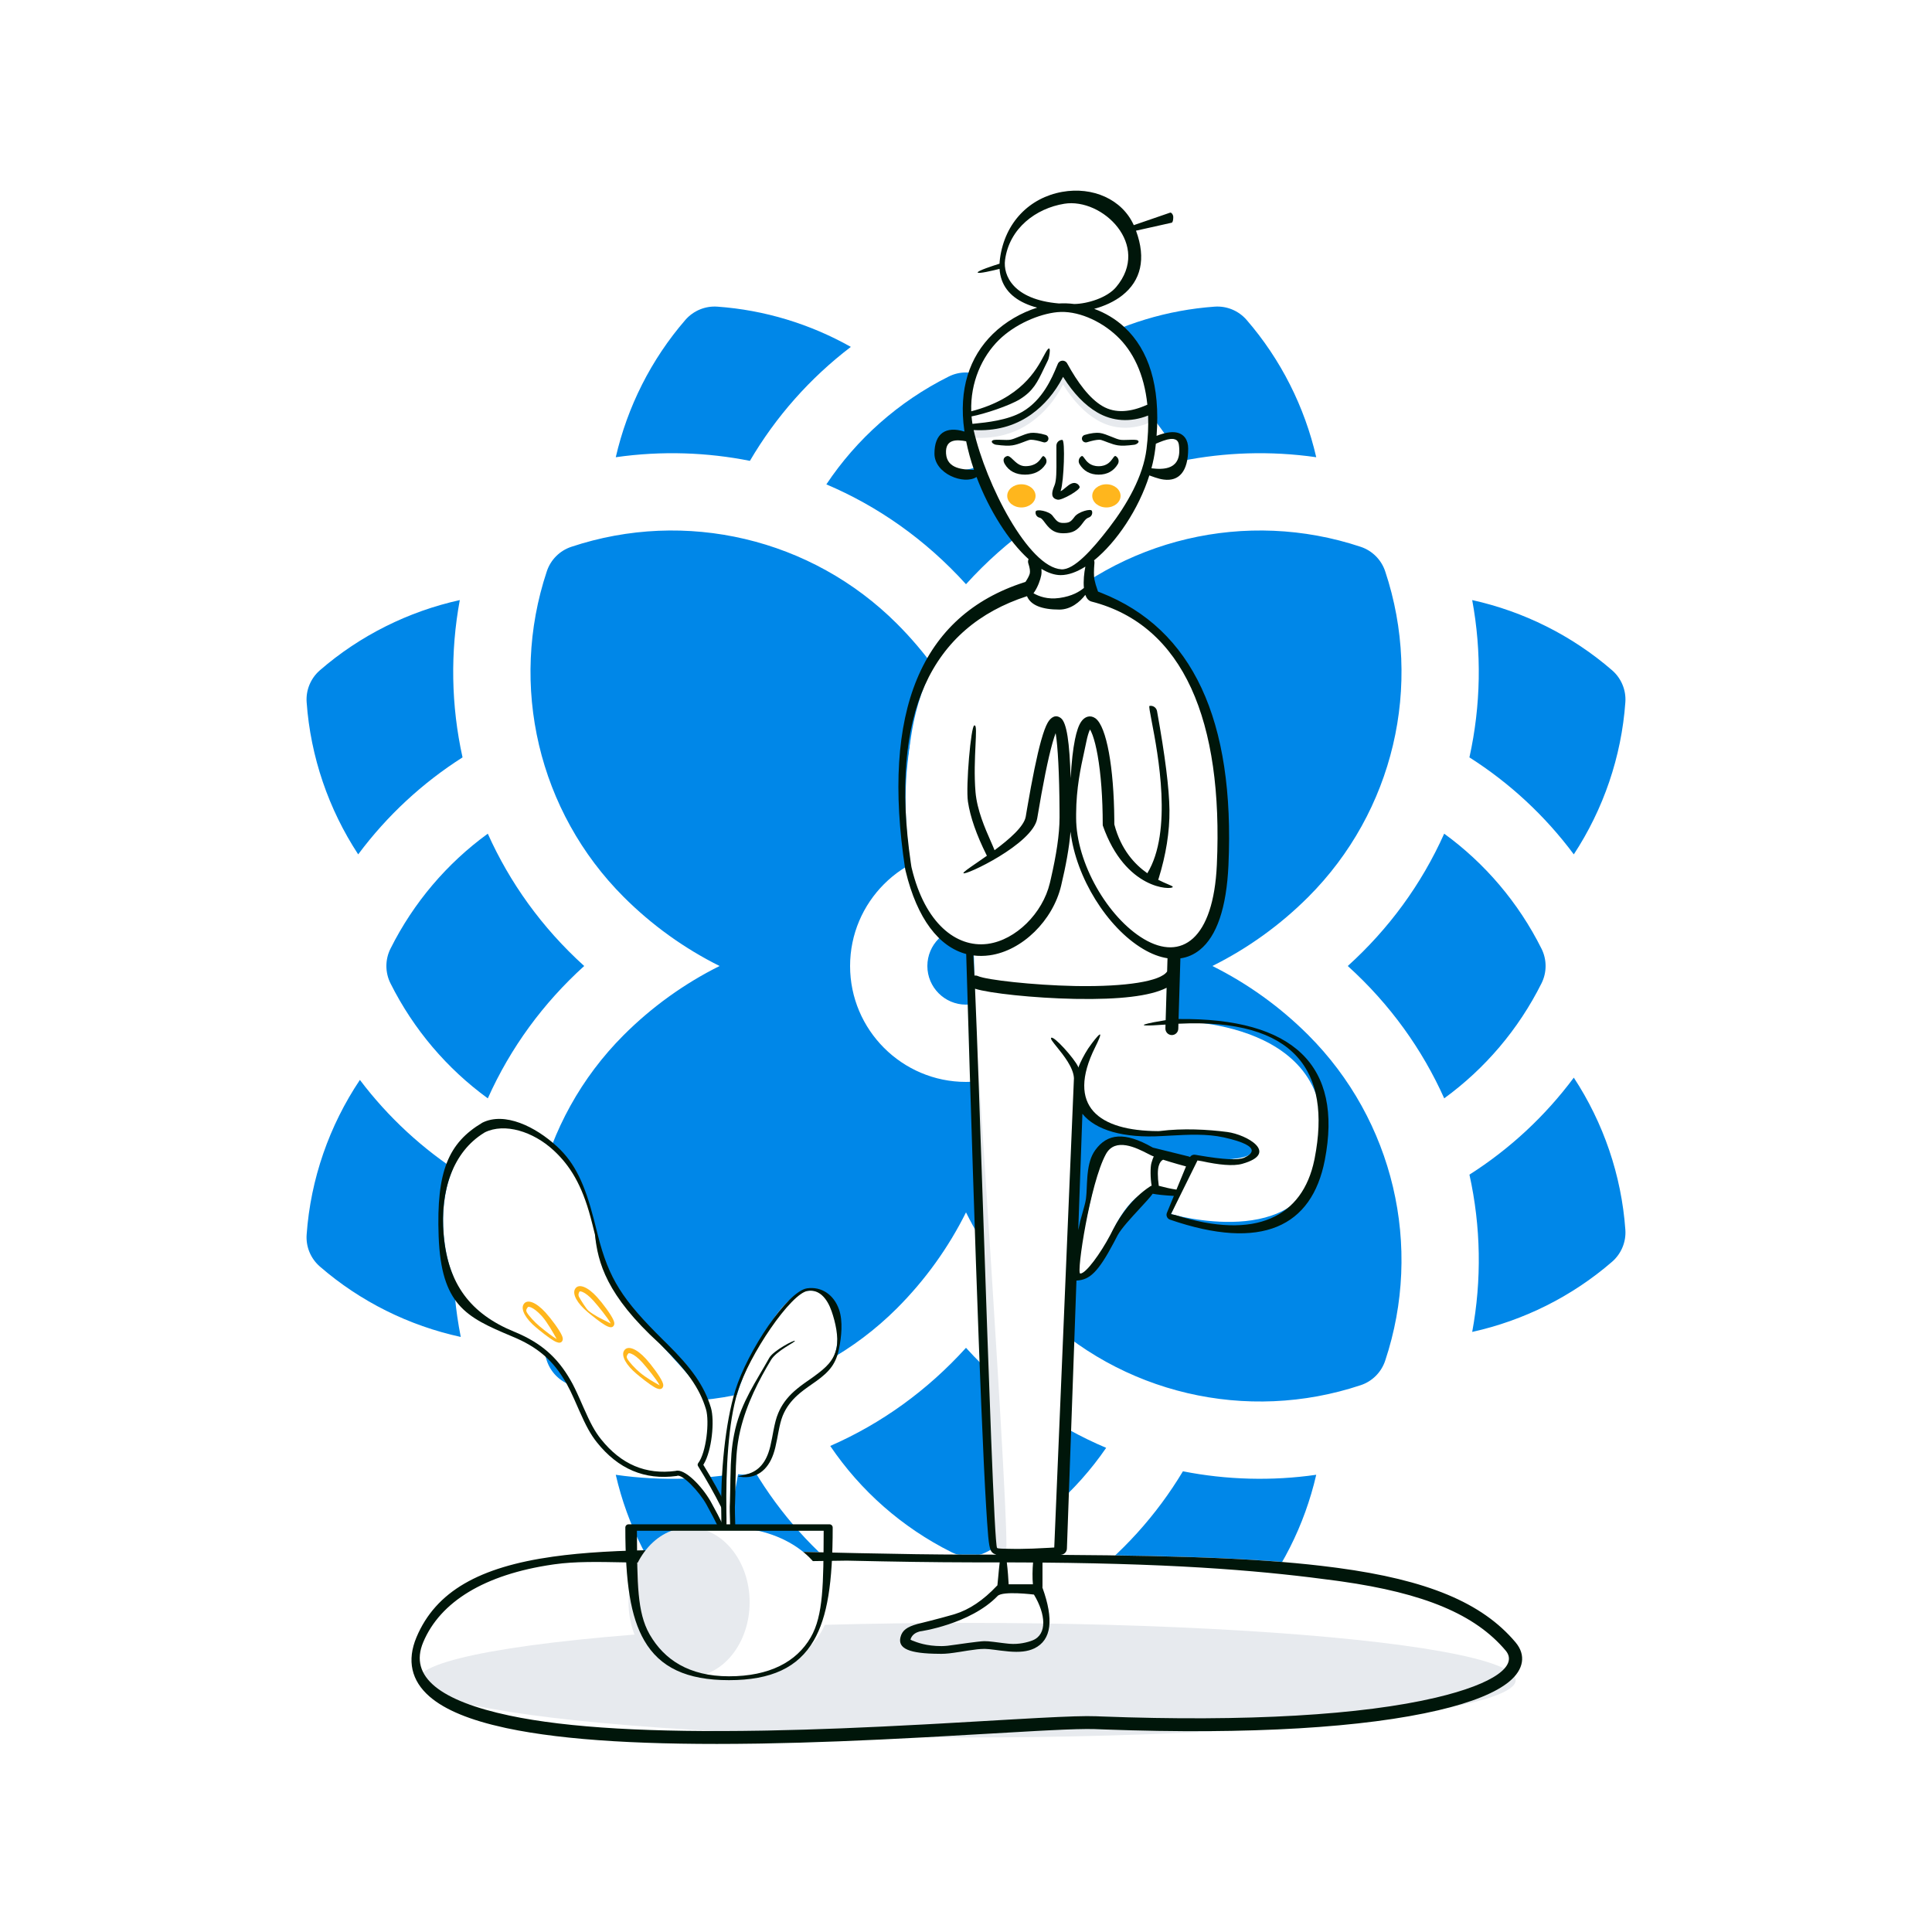 <svg width="100" height="100" viewBox="0 0 100 100" fill="none" xmlns="http://www.w3.org/2000/svg">
<rect width="100" height="100" fill="white"/>
<path fill-rule="evenodd" clip-rule="evenodd" d="M44.04 17.955C41.924 19.568 40.152 21.572 38.815 23.854C36.623 23.416 34.262 23.323 31.872 23.666C32.472 21.059 33.701 18.606 35.477 16.556C35.891 16.082 36.502 15.827 37.13 15.872C39.575 16.046 41.934 16.77 44.04 17.955ZM50 30.239C52.117 27.9 54.594 26.189 57.228 25.071C55.66 22.72 53.492 20.788 50.895 19.49C50.332 19.208 49.668 19.208 49.105 19.49C46.508 20.788 44.34 22.72 42.772 25.071C45.406 26.189 47.883 27.9 50 30.239ZM62.753 50C64.58 49.09 66.256 47.887 67.717 46.426C72.126 42.015 73.671 35.491 71.696 29.568C71.497 28.972 71.028 28.503 70.432 28.304C64.514 26.332 57.989 27.87 53.575 32.283C52.113 33.744 50.909 35.42 50 37.248C49.09 35.42 47.886 33.744 46.425 32.283C42.014 27.874 35.49 26.33 29.568 28.304C28.971 28.503 28.503 28.972 28.304 29.568C26.332 35.486 27.869 42.011 32.282 46.426C33.742 47.886 35.42 49.09 37.246 50C35.42 50.911 33.744 52.114 32.282 53.575C27.873 57.986 26.329 64.51 28.304 70.432C28.503 71.028 28.972 71.498 29.568 71.696C35.485 73.668 42.011 72.131 46.425 67.718C47.886 66.256 49.09 64.58 50 62.752C50.909 64.58 52.113 66.256 53.575 67.718C58.009 72.152 64.541 73.66 70.432 71.696C71.029 71.498 71.497 71.028 71.696 70.432C73.668 64.515 72.13 57.99 67.717 53.575C66.257 52.115 64.58 50.911 62.753 50ZM79.789 50.895C78.592 53.29 76.857 55.318 74.752 56.85C73.621 54.327 71.965 51.995 69.761 50C71.875 48.087 73.572 45.783 74.751 43.15C76.856 44.682 78.592 46.711 79.789 49.106C80.07 49.668 80.07 50.332 79.789 50.895ZM25.249 56.851C26.428 54.217 28.124 51.914 30.238 50C28.035 48.006 26.379 45.674 25.248 43.151C23.142 44.683 21.408 46.711 20.21 49.106C19.929 49.668 19.929 50.332 20.21 50.895C21.408 53.29 23.144 55.319 25.249 56.851ZM57.255 74.94C55.696 77.21 53.573 79.076 51.041 80.343C50.492 80.616 49.833 80.632 49.253 80.343C46.685 79.059 44.537 77.156 42.973 74.842C45.623 73.684 48.003 71.968 50 69.762C52.12 72.105 54.605 73.819 57.255 74.94ZM83.444 65.306C81.36 67.112 78.857 68.352 76.201 68.94C76.698 66.252 76.653 63.487 76.058 60.799C78.141 59.474 79.973 57.775 81.46 55.779C82.992 58.115 83.927 60.828 84.128 63.652C84.173 64.28 83.918 64.892 83.444 65.306ZM64.522 83.444C66.3 81.395 67.528 78.94 68.128 76.334C65.848 76.663 63.485 76.6 61.228 76.154C59.862 78.431 58.061 80.424 55.916 82.022C58.032 83.222 60.409 83.954 62.869 84.128C62.917 84.132 62.964 84.134 63.012 84.134C63.589 84.134 64.141 83.884 64.522 83.444ZM37.13 84.128C39.657 83.948 42.094 83.182 44.252 81.926C42.145 80.334 40.377 78.356 39.035 76.103C36.711 76.591 34.26 76.68 31.872 76.335C32.472 78.942 33.701 81.395 35.477 83.444C35.858 83.884 36.41 84.134 36.988 84.134C37.036 84.134 37.083 84.132 37.13 84.128ZM68.128 23.666C65.737 23.323 63.376 23.416 61.185 23.854C59.848 21.572 58.076 19.568 55.96 17.955C58.065 16.77 60.425 16.046 62.869 15.872C63.497 15.827 64.109 16.082 64.522 16.556C66.299 18.606 67.528 21.059 68.128 23.666ZM16.556 65.555C18.653 67.374 21.173 68.618 23.849 69.2C23.299 66.431 23.328 63.572 23.942 60.799C21.9 59.5 20.099 57.843 18.628 55.896C17.044 58.262 16.076 61.024 15.872 63.902C15.826 64.53 16.081 65.142 16.556 65.555ZM84.128 36.348C83.927 39.172 82.992 41.886 81.46 44.222C79.973 42.224 78.141 40.527 76.057 39.202C76.652 36.515 76.698 33.748 76.201 31.06C78.857 31.648 81.36 32.888 83.444 34.695C83.918 35.108 84.173 35.72 84.128 36.348ZM18.54 44.222C20.026 42.226 21.858 40.527 23.941 39.202C23.346 36.514 23.302 33.747 23.799 31.06C21.142 31.648 18.64 32.888 16.556 34.695C16.081 35.108 15.826 35.72 15.872 36.348C16.073 39.172 17.008 41.886 18.54 44.222ZM44 50C44 46.692 46.692 44 50 44C53.308 44 56 46.692 56 50C56 53.308 53.308 56 50 56C46.692 56 44 53.308 44 50ZM48 50C48 51.104 48.896 52 50 52C51.104 52 52 51.104 52 50C52 48.896 51.104 48 50 48C48.896 48 48 48.896 48 50Z" fill="#0087E8"/>
<path d="M34.44 80.223C32.066 80.241 30.199 80.347 28.619 80.57C24.819 81.105 22.56 82.363 21.559 84.736C21.049 85.948 21.295 86.994 22.233 87.81C23.038 88.51 24.348 89.039 26.132 89.427L26.231 89.448C29.282 90.096 33.614 90.33 39.108 90.248L39.446 90.242C42.026 90.198 44.672 90.092 47.857 89.92L51.028 89.741C52.142 89.676 53.29 89.61 53.699 89.589L54.251 89.56C55.425 89.502 56.182 89.48 56.649 89.495L57.172 89.514C64.743 89.791 70.65 89.413 74.451 88.521C76.185 88.114 77.425 87.609 78.119 87.034C78.87 86.412 79 85.663 78.443 85.002C76.706 82.939 73.854 81.774 69.246 81.153L69.008 81.121C65.18 80.624 60.419 80.472 51.371 80.466L50.069 80.465C48.309 80.46 46.623 80.436 44.386 80.388L38.882 80.262C37.234 80.228 36.308 80.217 35.276 80.219L34.44 80.223Z" fill="white"/>
<ellipse cx="50.042" cy="86.966" rx="28.41" ry="2.965" fill="#E7EAEE"/>
<path fill-rule="evenodd" clip-rule="evenodd" d="M55.869 65.912C56.385 66.002 56.738 65.499 57.537 63.819L57.596 63.697L57.654 63.58C58.605 61.709 59.706 61.112 60.956 61.791L61.457 60.31L61.289 60.233L61.127 60.16C58.533 59.001 57.132 58.93 56.923 59.949L56.903 60.06L56.886 60.15C56.733 60.926 56.361 62.421 56.092 63.694L56.046 63.911C55.821 65.001 55.69 65.88 55.869 65.912Z" fill="white"/>
<path fill-rule="evenodd" clip-rule="evenodd" d="M50.344 50.9C50.344 50.9 54.137 51.402 56.055 51.315C57.974 51.228 60.779 50.426 60.779 50.426L60.712 52.848C60.712 52.848 69.661 52.667 68.31 59.998C67.419 64.826 60.609 62.841 60.609 62.841L61.912 59.998C61.912 59.998 65.997 60.294 64.509 59.051C64.233 58.82 62.469 58.502 60.148 58.564C58.154 58.617 56.422 58.02 56.241 57.484C55.566 55.473 56.547 54.415 56.547 54.415C56.547 54.415 55.598 54.877 55.778 56C55.958 57.123 54.632 80.118 54.632 80.118C54.632 80.118 53.432 80.331 52.828 80.331C52.225 80.331 51.394 80.118 51.394 80.118L50.344 50.9Z" fill="white"/>
<path fill-rule="evenodd" clip-rule="evenodd" d="M50.344 50.898C50.344 50.898 52.345 80.307 52.066 80.261C51.856 80.226 51.394 80.117 51.394 80.117L50.344 50.898Z" fill="#E7EAEE"/>
<path fill-rule="evenodd" clip-rule="evenodd" d="M51.992 80.57C52.123 81.727 51.877 82.191 51.91 82.191C52.446 82.191 52.766 82.18 53.626 82.114C53.626 82.114 53.578 81.615 53.578 81.381C53.578 81.101 53.626 80.57 53.626 80.57H51.992Z" fill="white"/>
<path d="M50.667 24.141C50.667 24.141 48.667 24.892 48.667 23.479C48.667 22.065 50.21 22.77 50.21 22.77" fill="white"/>
<path d="M59.467 24.288C59.886 24.382 61.2 25.201 61.2 23.218C61.2 22.271 59.7 22.955 59.7 22.955" fill="white"/>
<path d="M54.694 16.015C53.041 16.176 49.579 17.747 50.209 22.236C50.698 25.716 53.301 29.467 54.9 29.467C56.47 29.467 59.114 26.309 59.498 23.2C60.282 16.851 56.346 15.855 54.694 16.015Z" fill="white"/>
<path fill-rule="evenodd" clip-rule="evenodd" d="M54.755 19.227C54.843 19.024 55.127 19.01 55.234 19.205C55.779 20.197 56.389 20.888 57.062 21.284C57.74 21.683 58.541 21.723 59.358 21.356C59.492 21.296 59.65 21.356 59.71 21.491C59.77 21.625 59.71 21.783 59.576 21.843C58.602 22.279 57.62 22.231 56.791 21.743C56.145 21.363 55.564 20.759 55.044 19.933L55.025 19.903L55.007 19.936C54.587 20.733 54.046 21.37 53.383 21.843L53.316 21.89C52.481 22.465 51.501 22.72 50.385 22.657C50.238 22.649 50.125 22.523 50.134 22.376C50.142 22.229 50.268 22.116 50.415 22.125C51.416 22.181 52.279 21.956 53.013 21.45C53.755 20.94 54.336 20.201 54.755 19.227Z" fill="#E7EAEE"/>
<path fill-rule="evenodd" clip-rule="evenodd" d="M63.284 44.77C63.123 47.797 61.992 49.081 60.579 49.265C60.392 49.289 60.654 50.368 60.491 50.509C59.559 51.315 57.918 51.35 55.343 51.373C53.013 51.394 51.51 51.206 50.465 50.778C50.386 50.745 50.458 49.388 50.375 49.381C49.066 49.265 47.559 48.104 47.193 44.946C45.953 34.254 49.683 32.187 53.232 30.483C53.425 30.391 53.529 30.23 53.721 30.139C54.124 29.945 54.019 30.39 54.936 30.39C55.854 30.39 55.854 30.041 56.267 30.239C56.421 30.312 56.446 30.772 56.6 30.853C60.232 32.77 63.728 36.406 63.284 44.77Z" fill="white"/>
<path fill-rule="evenodd" clip-rule="evenodd" d="M56.6 30.852C61.397 32.587 63.624 37.227 63.284 44.769C62.875 53.811 52.605 45.716 56.029 37.926C56.844 36.07 57.916 43.928 57.928 43.961C58.201 44.734 59.035 45.333 59.879 45.654C59.879 45.654 60.256 40.207 59.6 37.639C58.983 35.224 56.6 30.852 56.6 30.852Z" fill="white"/>
<path fill-rule="evenodd" clip-rule="evenodd" d="M53.511 29.066C53.511 29.066 53.646 29.471 53.599 29.72C53.552 29.97 53.266 30.374 53.266 30.374C53.266 30.374 45.303 32.803 47.147 44.925C49.198 53.717 56.39 48 55.142 40.99C55.09 35.784 53.912 37.547 53.026 43.283C52.81 44.686 50.148 45.084 50.148 45.084" fill="white"/>
<ellipse cx="57.267" cy="25.666" rx="0.733" ry="0.6" fill="#FFB61D"/>
<ellipse cx="52.867" cy="25.666" rx="0.733" ry="0.6" fill="#FFB61D"/>
<path d="M53.606 26.477C53.638 26.334 54.294 26.447 54.479 26.692L54.536 26.768C54.708 26.996 54.813 27.068 55.035 27.068C55.319 27.068 55.415 27.017 55.577 26.806L55.62 26.748C55.807 26.492 56.467 26.306 56.517 26.444C56.568 26.583 56.496 26.736 56.357 26.786C56.254 26.823 56.195 26.872 56.093 27.005L56.046 27.069C55.769 27.448 55.539 27.602 55.035 27.602C54.626 27.602 54.389 27.448 54.137 27.124L54.053 27.013L54.015 26.963C53.932 26.858 53.881 26.815 53.822 26.799L53.809 26.795C53.665 26.764 53.575 26.621 53.606 26.477Z" fill="#00160A"/>
<path d="M54.124 22.512C53.807 22.415 53.517 22.387 53.349 22.408C53.169 22.43 52.941 22.523 52.731 22.608C52.563 22.677 52.406 22.741 52.294 22.76C52.182 22.779 52.015 22.773 51.852 22.767C51.646 22.76 51.447 22.752 51.376 22.797C51.248 22.876 51.438 23.004 51.55 23.019C51.934 23.07 52.214 23.082 52.399 23.052C52.563 23.026 52.712 22.98 52.913 22.903L53.124 22.823C53.264 22.771 53.3 22.762 53.349 22.761L53.384 22.762C53.525 22.765 53.733 22.807 54.003 22.89C54.11 22.922 54.224 22.864 54.257 22.76C54.291 22.656 54.231 22.545 54.124 22.512Z" fill="#00160A"/>
<path d="M54.91 25.374C55.061 24.935 55.148 22.77 54.983 22.768C54.817 22.767 54.681 22.899 54.679 23.065C54.677 23.298 54.678 23.521 54.68 23.731C54.684 24.36 54.687 24.863 54.582 25.12L54.56 25.173C54.424 25.51 54.386 25.797 54.749 25.864C54.965 25.904 55.938 25.352 55.883 25.196C55.826 25.04 55.655 24.959 55.499 25.015L55.458 25.03C55.365 25.062 55.244 25.164 55.135 25.255C55.038 25.336 54.951 25.409 54.902 25.419L54.894 25.42L54.91 25.374Z" fill="#00160A"/>
<path d="M56.142 22.512C56.46 22.415 56.75 22.387 56.917 22.408C57.097 22.43 57.325 22.523 57.535 22.608C57.704 22.677 57.861 22.741 57.973 22.76C58.085 22.779 58.252 22.773 58.415 22.767C58.621 22.76 58.82 22.752 58.891 22.797C59.018 22.876 58.828 23.004 58.717 23.019C58.333 23.07 58.053 23.082 57.868 23.052C57.703 23.026 57.555 22.98 57.353 22.903L57.143 22.823C57.003 22.771 56.967 22.762 56.917 22.761L56.882 22.762C56.741 22.765 56.533 22.807 56.264 22.89C56.157 22.922 56.043 22.864 56.009 22.76C55.976 22.656 56.035 22.545 56.142 22.512Z" fill="#00160A"/>
<path d="M57.859 24.02C57.943 23.877 57.895 23.693 57.752 23.609C57.701 23.58 57.661 23.636 57.601 23.721C57.489 23.877 57.309 24.131 56.867 24.131C56.421 24.131 56.239 23.875 56.127 23.719C56.068 23.636 56.029 23.582 55.982 23.609C55.839 23.693 55.791 23.877 55.874 24.02C56.086 24.381 56.43 24.568 56.867 24.568C57.303 24.568 57.647 24.381 57.859 24.02Z" fill="#00160A"/>
<path d="M54.029 23.616C54.168 23.706 54.209 23.891 54.119 24.031C53.889 24.387 53.522 24.568 53.055 24.568C52.585 24.568 52.222 24.384 52.008 24.02C51.924 23.878 51.892 23.685 52.114 23.61C52.212 23.577 52.311 23.672 52.432 23.789C52.59 23.941 52.785 24.129 53.067 24.129C53.599 24.129 53.787 23.862 53.895 23.71C53.949 23.634 53.982 23.586 54.029 23.616Z" fill="#00160A"/>
<path fill-rule="evenodd" clip-rule="evenodd" d="M54.979 9.931C53.298 10.231 52.011 11.504 51.759 13.386C51.747 13.475 51.739 13.563 51.736 13.648C51.444 13.739 50.581 14.018 50.605 14.105C50.627 14.186 51.393 14.004 51.737 13.917C51.788 14.742 52.254 15.334 53.039 15.695C53.239 15.787 53.454 15.863 53.682 15.924C52.87 16.18 52.041 16.647 51.385 17.29C50.175 18.477 49.613 20.151 49.912 22.279C49.915 22.298 49.917 22.318 49.92 22.337C48.954 22.039 48.367 22.434 48.367 23.478C48.367 24.526 49.898 25.115 50.546 24.689C51.199 26.418 52.216 28.017 53.239 28.942C53.208 29.009 53.201 29.088 53.226 29.163C53.301 29.388 53.324 29.558 53.304 29.667L53.3 29.687C53.277 29.782 53.21 29.918 53.099 30.088L53.077 30.12L53.015 30.14C47.662 31.859 45.613 36.841 46.85 44.972L46.855 44.995L46.877 45.092C47.474 47.564 48.604 49.007 50.011 49.38C50.011 49.387 50.011 49.394 50.011 49.401C50.257 57.729 50.472 64.365 50.656 69.308L50.723 71.064L50.79 72.728C50.884 75.015 50.968 76.773 51.043 78.003L51.091 78.758C51.173 79.994 51.221 80.266 51.398 80.39L51.415 80.402L51.428 80.409C51.466 80.431 51.513 80.451 51.569 80.469C51.503 80.469 51.437 80.469 51.371 80.468L50.069 80.467C48.309 80.462 46.623 80.438 44.386 80.39L38.882 80.265C37.234 80.231 36.308 80.22 35.276 80.221L34.44 80.225C32.066 80.244 30.199 80.35 28.619 80.572C24.819 81.108 22.56 82.366 21.559 84.739C21.049 85.95 21.295 86.997 22.233 87.812C23.038 88.512 24.348 89.041 26.132 89.429L26.231 89.451C29.282 90.098 33.614 90.332 39.108 90.25L39.446 90.245C42.026 90.2 44.672 90.094 47.857 89.923L51.028 89.743C52.142 89.679 53.29 89.613 53.699 89.591L54.251 89.563C55.425 89.504 56.182 89.483 56.649 89.497L57.172 89.517C64.743 89.794 70.65 89.415 74.451 88.523C76.185 88.116 77.425 87.611 78.119 87.037C78.87 86.415 79 85.666 78.443 85.005C76.706 82.942 73.854 81.776 69.246 81.155L69.008 81.124C65.707 80.695 61.713 80.523 54.875 80.48L54.912 80.477C55.082 80.466 55.216 80.328 55.223 80.158L55.717 66.28C55.731 66.28 55.746 66.28 55.761 66.279C56.407 66.234 56.845 65.835 57.642 64.332L57.737 64.151L57.846 63.941C58.04 63.582 58.556 63.025 58.999 62.547L58.999 62.546C59.289 62.233 59.548 61.953 59.663 61.787C59.902 61.834 60.248 61.87 60.703 61.897L60.759 61.9L60.399 62.776L60.392 62.794C60.347 62.931 60.42 63.082 60.559 63.129C65.317 64.766 67.903 63.489 68.571 60.05C69.524 55.146 66.945 52.682 61.003 52.745L61.097 49.605C61.462 49.554 61.804 49.407 62.11 49.158C62.978 48.454 63.484 46.995 63.584 44.785C63.923 37.278 61.732 32.552 56.995 30.683L56.834 30.621L56.819 30.579C56.735 30.343 56.679 30.152 56.651 30.008L56.645 29.976C56.615 29.807 56.615 29.525 56.648 29.139C56.653 29.091 56.645 29.044 56.629 29.003C57.795 28.058 58.934 26.362 59.49 24.608L59.504 24.613C59.51 24.615 59.516 24.617 59.522 24.619L59.778 24.71C59.946 24.767 60.087 24.803 60.231 24.822C61.02 24.926 61.5 24.412 61.5 23.218C61.5 22.767 61.283 22.454 60.877 22.383C60.611 22.337 60.278 22.398 59.864 22.56C60.061 19.965 59.453 18.109 58.215 16.949C57.748 16.512 57.201 16.192 56.634 15.986C57.161 15.845 57.69 15.606 58.1 15.279C59.042 14.53 59.34 13.403 58.799 11.94L60.636 11.53L60.651 11.525C60.713 11.499 60.728 11.346 60.728 11.232C60.728 11.117 60.635 10.986 60.564 11.007L58.684 11.654C58.079 10.312 56.556 9.65 54.979 9.931ZM52.112 80.869L52.202 80.869C52.635 80.87 53.058 80.872 53.471 80.875C53.439 81.237 53.431 81.678 53.463 82.002H52.208C52.195 81.743 52.163 81.265 52.112 80.869ZM51.744 80.869C51.715 81.098 51.692 81.356 51.671 81.588C51.655 81.77 51.64 81.936 51.625 82.059C51.614 82.067 51.605 82.076 51.596 82.085C50.894 82.831 50.167 83.317 49.417 83.547L49.295 83.583C48.653 83.771 47.451 84.067 47.475 84.06C46.951 84.209 46.698 84.381 46.609 84.74C46.462 85.332 47.06 85.591 48.612 85.601L48.731 85.602C48.985 85.601 49.21 85.575 49.706 85.497L50.091 85.435C50.48 85.375 50.709 85.349 50.92 85.347L51.011 85.348C51.122 85.351 51.236 85.362 51.485 85.394L51.79 85.434C51.967 85.456 52.092 85.47 52.224 85.481C52.769 85.526 53.186 85.488 53.535 85.321C54.438 84.887 54.548 83.809 53.957 82.177C53.956 82.175 53.955 82.174 53.955 82.172C53.958 82.153 53.959 82.135 53.959 82.116V80.879C61.502 80.945 65.704 81.35 69.157 81.816L69.423 81.853C73.724 82.462 76.356 83.562 77.933 85.434C78.57 86.19 77.421 87.141 74.299 87.874C70.526 88.76 64.592 89.133 56.965 88.842L56.733 88.833C56.187 88.811 55.269 88.841 53.747 88.921L52.347 88.999C51.815 89.03 51.202 89.065 50.622 89.099C49.756 89.149 48.965 89.194 48.628 89.213L47.822 89.257C44.777 89.421 42.226 89.525 39.756 89.572L39.434 89.578C33.827 89.674 29.421 89.446 26.37 88.798C22.827 88.046 21.142 86.813 21.907 84.998C22.79 82.904 25.08 81.495 28.605 80.981L28.712 80.966C29.766 80.817 30.955 80.841 32.349 80.868C33.042 80.881 33.786 80.896 34.588 80.891L35.276 80.888C36.393 80.886 43.835 80.778 43.835 80.778C46.44 80.836 48.295 80.864 50.275 80.868L51.744 80.869ZM56.179 29.327C55.736 29.608 55.3 29.768 54.9 29.768C54.586 29.768 54.249 29.653 53.904 29.445C53.916 29.565 53.913 29.675 53.894 29.777C53.853 29.995 53.724 30.381 53.511 30.683C53.505 30.691 53.498 30.699 53.492 30.707C53.778 30.869 54.22 31.037 54.832 30.952C55.505 30.857 55.877 30.618 56.103 30.432C56.068 30.075 56.113 29.651 56.179 29.327ZM56.176 30.79C55.897 31.155 55.426 31.552 54.832 31.552C53.936 31.552 53.348 31.329 53.157 30.858C48.204 32.466 46.022 36.94 47.141 44.645L47.175 44.87L47.193 44.947C47.88 47.8 49.501 49.053 51.096 48.858L51.145 48.851C52.574 48.651 53.967 47.275 54.34 45.708L54.395 45.472C54.673 44.262 54.842 43.193 54.842 42.313L54.841 41.949C54.832 40.034 54.75 38.617 54.647 37.992L54.639 37.949L54.628 37.98C54.584 38.098 54.538 38.242 54.489 38.412L54.474 38.464C54.249 39.262 53.985 40.56 53.685 42.363C53.464 43.688 49.92 45.351 49.867 45.194C49.85 45.145 50.141 44.945 50.554 44.661L50.554 44.661L50.556 44.66C50.717 44.549 50.896 44.425 51.083 44.293C51.076 44.281 51.069 44.268 51.062 44.254C50.54 43.206 50.219 42.288 50.1 41.493C49.982 40.708 50.257 37.548 50.431 37.548L50.453 37.549C50.541 37.556 50.521 37.965 50.492 38.572C50.461 39.234 50.419 40.13 50.492 40.994C50.572 41.933 50.988 42.879 51.277 43.535C51.357 43.717 51.427 43.876 51.478 44.007C52.242 43.44 53.008 42.777 53.093 42.264L53.161 41.86C53.431 40.279 53.672 39.111 53.883 38.348L53.897 38.301C54.013 37.89 54.121 37.596 54.227 37.409C54.395 37.115 54.65 36.963 54.917 37.175C55.214 37.411 55.362 38.426 55.416 40.278C55.462 39.449 55.537 38.777 55.64 38.275C55.725 37.855 55.829 37.551 55.959 37.358C56.143 37.086 56.431 36.992 56.694 37.176L56.711 37.189C57.274 37.62 57.654 39.71 57.676 42.429L57.677 42.657L57.682 42.688C58.026 43.988 58.739 44.745 59.385 45.199C60.705 43.037 59.937 39.032 59.611 37.333C59.517 36.843 59.46 36.545 59.5 36.538C59.681 36.505 59.855 36.626 59.888 36.807C60.304 39.112 60.519 40.816 60.531 41.928C60.542 43.053 60.354 44.239 59.967 45.485C59.961 45.503 59.954 45.52 59.946 45.536C60.143 45.638 60.316 45.711 60.447 45.766C60.616 45.837 60.714 45.879 60.701 45.912C60.642 46.067 58.251 46.067 57.081 42.731C57.077 42.719 57.077 42.703 57.077 42.688L57.077 42.682C57.077 41.291 56.982 40.05 56.814 39.103C56.738 38.673 56.649 38.316 56.554 38.055L56.541 38.021C56.499 37.909 56.457 37.821 56.421 37.76L56.42 37.757L56.412 37.772C56.349 37.902 56.285 38.112 56.228 38.394L56.218 38.441C56.189 38.591 56.153 38.756 56.113 38.937C55.941 39.718 55.706 40.793 55.7 42.132L55.7 42.332C55.7 44.668 57.342 47.496 59.208 48.605C61.148 49.756 62.809 48.624 62.984 44.758C63.32 37.334 61.27 32.36 56.498 31.137C56.342 31.097 56.239 30.968 56.176 30.79ZM55.41 43.047C55.342 43.877 55.169 44.815 54.923 45.847C54.495 47.645 52.912 49.209 51.229 49.446C50.938 49.486 50.654 49.489 50.38 49.453C50.397 49.698 50.416 50.051 50.438 50.496C50.498 50.487 50.561 50.495 50.62 50.522C51.059 50.72 53.491 50.992 55.603 51.035L55.76 51.038C58.272 51.075 60.072 50.796 60.41 50.283L60.43 49.599C60.023 49.537 59.598 49.376 59.169 49.12C57.31 48.017 55.693 45.424 55.41 43.047ZM48.967 23.478C48.915 22.701 49.544 22.752 50.008 22.841C50.107 23.333 50.245 23.83 50.413 24.32L50.39 24.319C49.874 24.305 49.02 24.281 48.967 23.478ZM59.827 22.967C59.817 23.057 59.807 23.147 59.796 23.239C59.755 23.569 59.688 23.904 59.598 24.239C60.199 24.31 61.206 24.349 61.018 23.014C60.944 22.494 60.274 22.776 59.827 22.967ZM54.81 15.707C55.067 15.692 55.333 15.701 55.602 15.735C56.283 15.726 57.301 15.416 57.768 14.862C59.6 12.689 57.06 10.228 55.088 10.546C53.623 10.783 52.241 11.811 52.021 13.457C51.916 14.247 52.432 15.506 54.81 15.707ZM50.893 62.916C51.172 71.087 51.471 79.884 51.607 80.119C51.63 80.161 51.977 80.164 52.253 80.166L52.253 80.166H52.255C52.327 80.167 52.394 80.168 52.449 80.169L52.598 80.171L52.766 80.171C53.174 80.169 53.689 80.15 54.309 80.114L54.568 80.098L55.587 55.805C55.559 55.253 55.05 54.621 54.707 54.196C54.503 53.944 54.358 53.764 54.409 53.718C54.545 53.597 55.604 54.785 55.8 55.206C55.803 55.22 55.807 55.239 55.812 55.262C55.932 54.947 56.102 54.616 56.322 54.273C56.402 54.148 57.41 52.75 56.691 54.192C55.15 57.28 56.895 58.535 59.941 58.546L59.952 58.546L59.953 58.546C59.978 58.546 59.997 58.546 60.039 58.541C61.225 58.39 62.512 58.46 63.525 58.592C64.522 58.722 66.244 59.693 64.294 60.24C63.829 60.371 63.08 60.292 62.216 60.104L61.982 60.065L60.609 62.842L60.846 62.893C65.006 64.216 67.419 62.982 68.029 60.041L68.048 59.948C68.919 55.466 67.049 52.693 60.995 52.988L60.988 53.252C60.982 53.436 60.828 53.58 60.644 53.575C60.46 53.569 60.316 53.416 60.321 53.231L60.327 53.032C58.208 53.187 59.596 52.921 60.334 52.803L60.384 51.127C59.511 51.571 57.903 51.737 55.765 51.704L55.59 51.701C53.518 51.66 51.2 51.411 50.468 51.176C50.579 53.712 50.733 58.21 50.893 62.915L50.893 62.916ZM61.388 60.373L60.893 61.575C60.55 61.523 60.314 61.462 60.137 61.416C60.078 61.401 60.026 61.388 59.978 61.377C59.913 60.9 59.915 60.553 59.975 60.349C60.028 60.171 60.103 60.071 60.202 60.026C60.415 60.095 60.665 60.171 60.953 60.253L61.169 60.313L61.388 60.373ZM59.527 61.41C59.553 61.393 59.581 61.38 59.609 61.371C59.538 60.987 59.537 60.402 59.597 60.198C59.638 60.059 59.673 59.95 59.72 59.861C59.651 59.838 59.547 59.785 59.418 59.719C58.828 59.416 57.727 58.853 57.242 59.737C56.423 61.23 55.704 65.918 55.913 65.92C56.211 65.922 56.968 64.863 57.466 63.924L57.488 63.882L57.616 63.632C58.007 62.874 58.631 61.998 59.527 61.41ZM61.863 59.77C61.756 59.752 61.651 59.799 61.593 59.887C61.571 59.873 61.545 59.863 61.518 59.856L59.672 59.4L59.631 59.377C58.227 58.584 57.319 58.651 56.686 59.535C56.462 59.848 56.349 60.242 56.295 60.765L56.288 60.831L56.281 60.921C56.273 61.012 56.268 61.105 56.262 61.221L56.239 61.703L56.235 61.776C56.228 61.89 56.221 61.964 56.211 62.033L56.205 62.075L56.184 62.187L56.172 62.245C56.165 62.276 56.156 62.311 56.145 62.356L56.112 62.48L55.912 63.203C55.876 63.368 55.842 63.523 55.81 63.669L56.025 57.65C56.7 58.487 58.133 58.928 60.18 58.8L60.349 58.791C60.428 58.787 60.508 58.783 60.589 58.778L60.591 58.778L60.606 58.777L60.609 58.777C61.501 58.729 62.468 58.677 63.345 58.872C65.531 59.358 64.637 59.804 64.445 59.9L64.433 59.906L64.427 59.909L64.402 59.921C64.094 60.057 63.372 60.03 62.006 59.795L61.863 59.77ZM47.548 84.461L47.621 84.439C47.586 84.45 50.223 84.077 51.634 82.609C51.901 82.332 53.517 82.535 53.517 82.535L53.519 82.539C54.127 83.547 54.215 84.594 53.452 84.903C53.182 85.012 52.727 85.121 52.267 85.083L52.201 85.077L52.106 85.067C52.042 85.061 51.972 85.052 51.89 85.042L51.436 84.984C51.197 84.954 51.092 84.947 50.947 84.947C50.695 84.947 49.483 85.125 49.483 85.125C49.113 85.182 48.925 85.201 48.73 85.202C47.95 85.203 47.46 85.011 47.218 84.913L47.195 84.903C47.174 84.893 47.156 84.884 47.142 84.875L47.127 84.864L47.126 84.869C47.154 84.756 47.249 84.552 47.548 84.461ZM59.344 23.239C59.421 22.621 59.446 22.045 59.426 21.508C58.502 21.875 57.577 21.808 56.791 21.345C56.145 20.965 55.564 20.36 55.044 19.535L55.025 19.505L55.007 19.538C54.587 20.335 54.046 20.972 53.383 21.445L53.316 21.492C52.483 22.064 51.507 22.32 50.396 22.259L50.4 22.279C51.034 25.068 53.236 29.365 54.936 29.468C55.587 29.508 56.531 28.457 57.406 27.318C58.351 26.088 59.171 24.644 59.344 23.239ZM57.804 17.387C58.637 18.166 59.224 19.356 59.387 20.947C59.377 20.95 59.367 20.954 59.358 20.958C58.541 21.325 57.74 21.418 57.062 21.019C56.389 20.623 55.779 19.799 55.234 18.806C55.127 18.612 54.843 18.625 54.755 18.829C54.737 18.87 54.718 18.916 54.697 18.965C54.457 19.542 53.972 20.7 52.922 21.311C52.157 21.757 51.028 21.869 50.47 21.925L50.47 21.925L50.469 21.925C50.419 21.93 50.374 21.935 50.334 21.939C50.313 21.809 50.298 21.68 50.287 21.552C50.924 21.437 52.262 20.996 52.8 20.658C53.483 20.229 53.692 19.792 54.039 19.064C54.103 18.931 54.171 18.788 54.248 18.634C54.314 18.5 54.471 17.611 54.099 18.287C54.076 18.328 54.052 18.373 54.026 18.421L54.026 18.422L54.026 18.422L54.026 18.422C53.639 19.146 52.851 20.618 50.272 21.289C50.221 19.796 50.825 18.457 51.708 17.592C52.532 16.783 53.78 16.249 54.727 16.157C55.724 16.06 56.929 16.568 57.804 17.387Z" fill="#00160A"/>
<path fill-rule="evenodd" clip-rule="evenodd" d="M30.816 63.977C30.656 62.276 29.865 60.592 28.61 59.435C27.696 58.593 26.387 57.888 25.165 58.491C23.286 59.613 22.781 61.915 22.971 63.977C23.206 66.532 24.399 68.108 26.692 69.049C27.984 69.579 28.843 70.278 29.544 71.497C30.105 72.471 30.432 73.691 31.137 74.575C32.191 75.895 33.51 76.482 35.136 76.263C35.458 76.263 36.496 77.23 36.82 77.815C37.667 79.344 38.394 80.958 38.728 82.684C38.825 83.188 38.756 85.072 39.1 85.436C39.729 86.101 39.545 84.82 39.507 84.433C39.195 81.231 38.045 78.504 36.377 75.812C36.889 75.142 36.963 73.438 36.802 72.9C36.377 71.234 31.137 67.402 30.816 63.977Z" fill="white"/>
<path fill-rule="evenodd" clip-rule="evenodd" d="M24.973 58.107L24.964 58.112C23.218 59.154 22.579 60.61 22.704 63.991C22.836 67.543 24.125 68.172 26.438 69.144L26.508 69.174C27.806 69.706 28.625 70.401 29.295 71.565L29.349 71.66C29.466 71.871 29.57 72.086 29.718 72.415L29.982 73.014C30.338 73.818 30.566 74.241 30.899 74.66C31.996 76.033 33.367 76.62 35.02 76.397L35.036 76.394L35.051 76.389C35.307 76.288 36.178 77.174 36.57 77.881C37.522 79.599 38.137 81.098 38.443 82.606L38.464 82.711C38.483 82.813 38.496 82.97 38.511 83.268L38.532 83.71C38.537 83.813 38.542 83.903 38.547 83.988L38.55 84.038C38.6 84.86 38.681 85.329 38.87 85.529C39.122 85.796 39.355 85.846 39.482 85.614C39.555 85.483 39.572 85.27 39.556 84.971L39.55 84.871C39.546 84.82 39.542 84.766 39.536 84.71L39.493 84.29C39.188 81.378 38.193 78.737 36.437 75.874L36.403 75.818L36.424 75.784C36.845 75.09 36.998 73.536 36.797 72.864C36.452 71.715 35.771 70.786 34.532 69.56L34.316 69.347C32.22 67.275 31.517 66.206 30.942 63.924L30.743 63.135L30.738 63.115C30.265 61.292 29.769 60.206 28.83 59.341C27.704 58.303 26.12 57.541 24.973 58.107ZM28.649 59.537C29.511 60.331 30.119 61.334 30.567 63.004L30.663 63.374L30.797 63.91C30.942 65.348 31.39 67.042 34.129 69.537L34.274 69.68C35.529 70.912 36.206 71.824 36.541 72.941C36.731 73.575 36.557 75.184 36.137 75.733C36.104 75.777 36.101 75.837 36.13 75.884C37.916 78.764 38.922 81.404 39.228 84.316L39.265 84.678L39.276 84.788C39.28 84.841 39.284 84.89 39.287 84.937L39.29 84.984C39.303 85.233 39.288 85.413 39.249 85.486L39.247 85.49L39.251 85.492C39.216 85.484 39.151 85.438 39.064 85.346C38.943 85.218 38.865 84.784 38.82 84.08L38.81 83.921L38.776 83.209C38.761 82.939 38.748 82.788 38.728 82.677L38.725 82.66C38.421 81.085 37.79 79.532 36.803 77.752L36.782 77.713C36.32 76.903 35.424 75.996 34.974 76.133L34.972 76.134L34.984 76.133C33.426 76.343 32.147 75.795 31.108 74.493C30.783 74.086 30.56 73.665 30.195 72.836L30.006 72.407C29.807 71.959 29.684 71.707 29.526 71.432C28.839 70.237 27.992 69.508 26.683 68.957L26.609 68.927C24.342 67.996 23.198 66.45 22.97 63.966L22.963 63.892C22.771 61.599 23.459 59.62 25.049 58.639L25.096 58.61L25.091 58.612C26.121 58.104 27.595 58.566 28.649 59.537Z" fill="#00160A"/>
<path fill-rule="evenodd" clip-rule="evenodd" d="M38.202 76.305C38.973 76.424 39.645 75.972 39.904 75.219C40.127 74.569 40.149 73.812 40.403 73.197C40.578 72.773 40.856 72.414 41.196 72.109C42.094 71.307 43.031 71.106 43.298 69.775C43.508 68.731 43.248 66.603 41.791 66.816C40.777 66.964 39.958 68.318 39.486 69.172C38.902 70.229 38.357 71.362 38.05 72.523C37.544 74.435 37.476 76.558 37.47 78.516C37.469 78.752 37.42 81.636 37.757 81.588C38.091 81.541 37.879 78.549 37.908 77.929" fill="white"/>
<path fill-rule="evenodd" clip-rule="evenodd" d="M30.424 67.918C29.872 67.46 29.608 66.978 29.767 66.713C29.948 66.411 30.422 66.607 30.902 67.135C31.203 67.465 31.624 68.036 31.748 68.319C31.799 68.434 31.816 68.519 31.777 68.597C31.719 68.716 31.602 68.719 31.466 68.663C31.292 68.592 30.998 68.388 30.563 68.033L30.424 67.918ZM30.151 66.871C30.092 66.847 30.046 66.839 30.015 66.842C30.001 66.844 29.998 66.846 29.995 66.85C29.995 66.851 29.994 66.852 29.993 66.853C29.971 66.891 29.903 67.003 29.975 67.135C30.073 67.314 30.36 67.767 30.461 67.847C30.76 68.084 31.136 68.267 31.384 68.389C31.474 68.433 31.547 68.468 31.594 68.496L31.612 68.506L31.592 68.469C31.447 68.204 30.984 67.627 30.735 67.347L30.705 67.314C30.496 67.084 30.303 66.934 30.151 66.871ZM27.1 67.513C26.941 67.778 27.205 68.26 27.757 68.718L27.896 68.833C28.331 69.188 28.625 69.392 28.799 69.463C28.935 69.519 29.052 69.516 29.11 69.397C29.149 69.319 29.132 69.234 29.081 69.119C28.957 68.836 28.536 68.265 28.236 67.935C27.755 67.407 27.281 67.211 27.1 67.513ZM27.349 67.642C27.379 67.639 27.425 67.647 27.484 67.671C27.636 67.734 27.829 67.884 28.039 68.114L28.068 68.147C28.317 68.427 28.647 69.004 28.792 69.269L28.812 69.306L28.794 69.296C28.615 69.192 28.326 68.978 27.927 68.647C27.676 68.438 27.363 68.099 27.265 67.919C27.203 67.806 27.275 67.718 27.312 67.672C27.319 67.663 27.325 67.655 27.329 67.65C27.331 67.646 27.334 67.644 27.349 67.642ZM32.957 71.118C32.405 70.66 32.141 70.178 32.3 69.913C32.481 69.611 32.955 69.807 33.436 70.335C33.736 70.665 34.157 71.236 34.281 71.519C34.332 71.634 34.349 71.719 34.31 71.797C34.252 71.916 34.135 71.919 33.999 71.863C33.825 71.792 33.531 71.588 33.096 71.233L32.957 71.118ZM32.684 70.072C32.626 70.047 32.579 70.039 32.549 70.042C32.535 70.044 32.531 70.046 32.529 70.05C32.525 70.055 32.519 70.063 32.512 70.072C32.475 70.118 32.403 70.206 32.465 70.32C32.563 70.499 32.876 70.838 33.127 71.047C33.464 71.326 33.816 71.522 34.026 71.639C34.065 71.66 34.099 71.679 34.127 71.696L34.145 71.706L34.125 71.669C33.98 71.404 33.517 70.827 33.268 70.547L33.239 70.514C33.029 70.284 32.836 70.134 32.684 70.072Z" fill="#FFB61D"/>
<path fill-rule="evenodd" clip-rule="evenodd" d="M41.772 66.684C42.508 66.577 43.158 67.003 43.429 67.781C43.641 68.393 43.55 69.201 43.429 69.802C43.274 70.572 42.952 70.984 42.242 71.493L41.815 71.793C41.668 71.898 41.547 71.989 41.431 72.084C41.381 72.126 41.332 72.167 41.285 72.21C40.942 72.517 40.686 72.863 40.526 73.249L40.504 73.303C40.42 73.519 40.367 73.734 40.289 74.134L40.223 74.484C40.156 74.832 40.106 75.042 40.03 75.263C39.738 76.112 39.122 76.562 38.315 76.438C38.242 76.427 38.003 76.445 38.538 76.336C39.074 76.227 39.525 75.912 39.778 75.177C39.849 74.97 39.897 74.769 39.962 74.431L40.028 74.079C40.115 73.631 40.174 73.403 40.28 73.147C40.455 72.722 40.735 72.343 41.107 72.011C41.157 71.966 41.209 71.922 41.262 71.879C41.368 71.791 41.477 71.708 41.605 71.616L41.734 71.524C41.842 71.448 42.006 71.334 42.039 71.311L42.131 71.244C42.759 70.787 43.165 70.426 43.301 69.749C43.412 69.194 43.24 68.434 43.044 67.869C42.811 67.199 42.401 66.729 41.81 66.815C40.94 66.942 38.779 70.105 38.182 72.041C37.69 73.634 37.566 76.08 37.598 78.275L37.603 78.588L37.603 79.02C37.603 79.369 37.606 79.661 37.616 79.965L37.618 80.041C37.633 80.481 37.658 80.842 37.696 81.102C37.709 81.187 37.722 81.26 37.737 81.32L37.745 81.349L37.749 81.331C37.765 81.251 37.779 81.146 37.789 81.019L37.792 80.976L37.798 80.884C37.815 80.6 37.818 80.237 37.811 79.783L37.805 79.466C37.802 79.349 37.799 79.224 37.795 79.078L37.773 78.241C37.77 78.11 37.77 78.042 37.772 77.978L37.782 77.736C37.789 77.539 37.794 77.334 37.799 77.008L37.806 76.537C37.827 75.459 37.866 74.922 37.995 74.261C38.014 74.162 38.035 74.064 38.058 73.967C38.395 72.55 39.119 71.53 39.819 70.281C40.03 69.905 41.134 69.331 41.144 69.403C41.154 69.477 40.199 69.908 39.908 70.39C39.291 71.417 38.647 72.643 38.318 74.028C38.295 74.122 38.275 74.216 38.256 74.312L38.232 74.442C38.126 75.028 38.092 75.553 38.073 76.544L38.059 77.371C38.056 77.539 38.052 77.672 38.046 77.809L38.038 78.007C38.036 78.08 38.037 78.17 38.042 78.363L38.07 79.409C38.073 79.512 38.075 79.607 38.076 79.702L38.081 80.007C38.093 81.194 38.038 81.684 37.775 81.721C37.569 81.75 37.492 81.55 37.432 81.14C37.395 80.884 37.37 80.542 37.354 80.129L37.352 80.05C37.34 79.715 37.336 79.402 37.336 79.021L37.336 78.52C37.28 76.239 37.541 73.645 38.06 71.962C38.686 69.934 40.762 66.832 41.772 66.684Z" fill="#00160A"/>
<ellipse cx="37.733" cy="82.933" rx="5.2" ry="3.867" fill="white"/>
<ellipse cx="35.667" cy="82.933" rx="3.134" ry="3.867" fill="#E7EAEE"/>
<path fill-rule="evenodd" clip-rule="evenodd" d="M42.933 78.898H32.533C32.441 78.898 32.367 78.973 32.367 79.065C32.367 81.914 32.636 83.687 33.35 84.918C34.155 86.307 35.543 86.965 37.733 86.965C39.924 86.965 41.312 86.307 42.117 84.918C42.831 83.687 43.1 81.914 43.1 79.065C43.1 78.973 43.025 78.898 42.933 78.898ZM32.967 79.232H42.633L42.633 79.27C42.62 81.943 42.622 83.614 41.962 84.751C41.222 86.027 39.814 86.765 37.733 86.765C35.653 86.765 34.378 85.894 33.638 84.618L33.613 84.574C32.98 83.453 32.987 81.954 32.968 79.375L32.967 79.232Z" fill="#00160A"/>
</svg>
